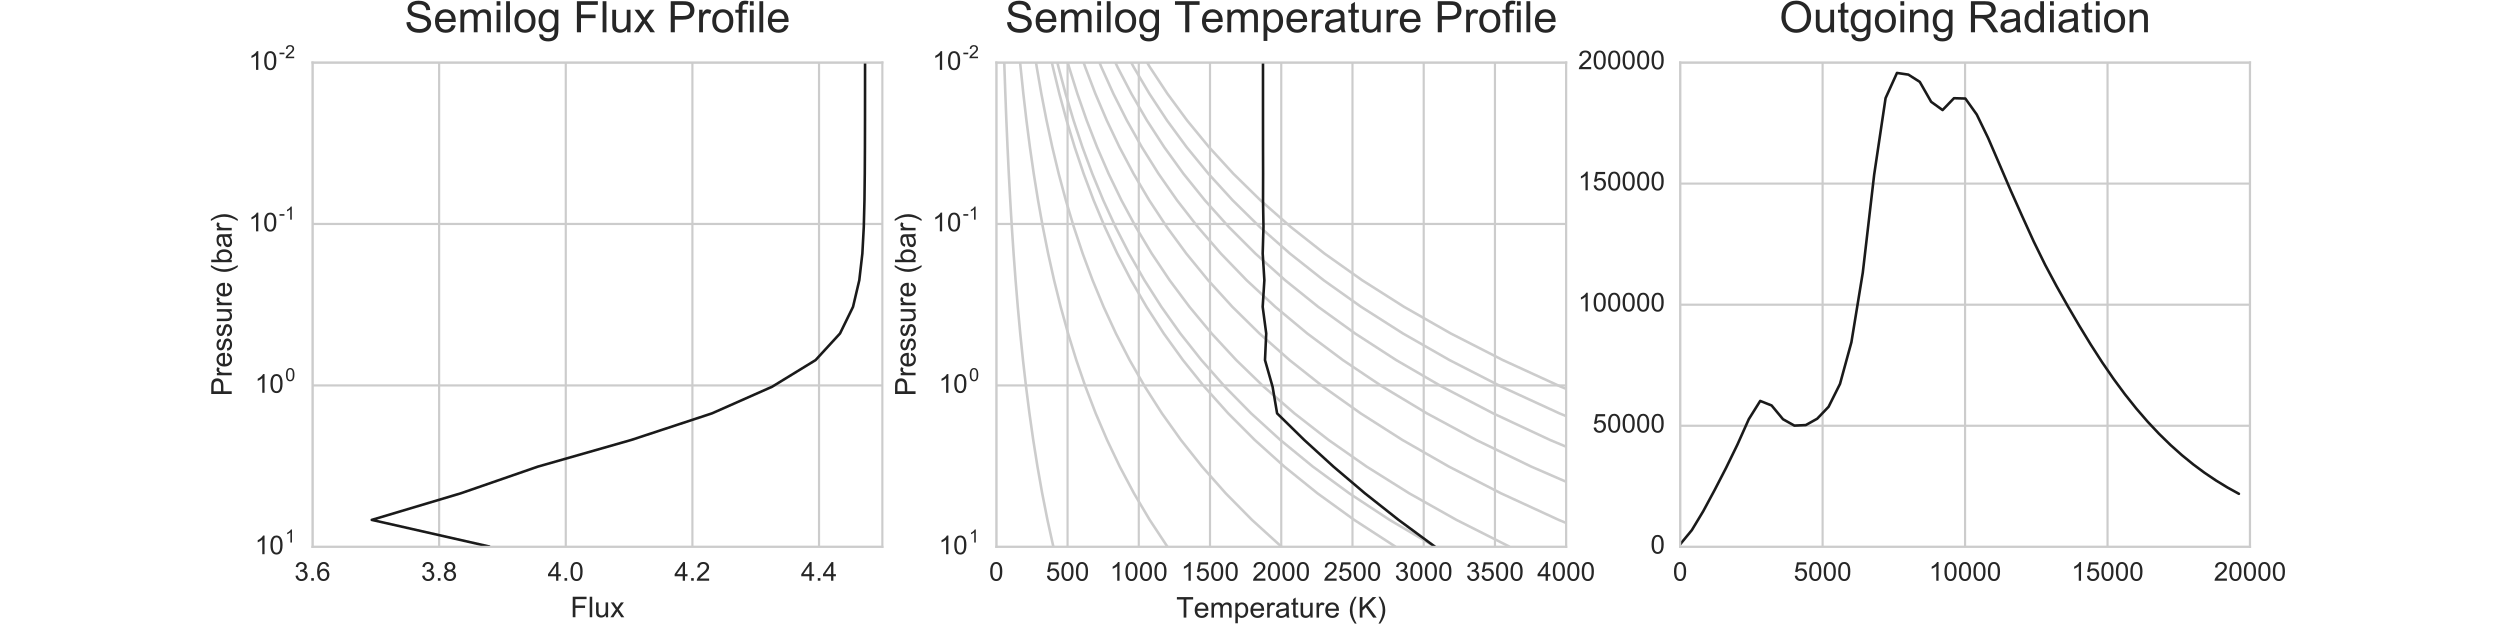 <?xml version="1.0" encoding="utf-8" standalone="no"?>
<!DOCTYPE svg PUBLIC "-//W3C//DTD SVG 1.1//EN"
  "http://www.w3.org/Graphics/SVG/1.1/DTD/svg11.dtd">
<!-- Created with matplotlib (http://matplotlib.org/) -->
<svg height="288pt" version="1.1" viewBox="0 0 1152 288" width="1152pt" xmlns="http://www.w3.org/2000/svg" xmlns:xlink="http://www.w3.org/1999/xlink">
 <defs>
  <style type="text/css">
*{stroke-linecap:butt;stroke-linejoin:round;stroke-miterlimit:100000;}
  </style>
 </defs>
 <g id="figure_1">
  <g id="patch_1">
   <path d="M 0 288 
L 1152 288 
L 1152 0 
L 0 0 
z
" style="fill:#ffffff;"/>
  </g>
  <g id="axes_1">
   <g id="patch_2">
    <path d="M 144 252 
L 406.588 252 
L 406.588 28.8 
L 144 28.8 
z
" style="fill:#ffffff;"/>
   </g>
   <g id="matplotlib.axis_1">
    <g id="xtick_1">
     <g id="line2d_1">
      <path clip-path="url(#pa6fb1b75e6)" d="M 144 252 
L 144 28.8 
" style="fill:none;stroke:#cccccc;stroke-linecap:round;"/>
     </g>
     <g id="line2d_2"/>
     <g id="line2d_3"/>
     <g id="text_1">
      <!-- 3.6 -->
      <defs>
       <path d="M 9.078 0 
L 9.078 10.016 
L 19.094 10.016 
L 19.094 0 
z
" id="ArialMT-2e"/>
       <path d="M 4.203 18.891 
L 12.984 20.062 
Q 14.5 12.594 18.141 9.297 
Q 21.781 6 27 6 
Q 33.203 6 37.469 10.297 
Q 41.75 14.594 41.75 20.953 
Q 41.75 27 37.797 30.922 
Q 33.844 34.859 27.734 34.859 
Q 25.25 34.859 21.531 33.891 
L 22.516 41.609 
Q 23.391 41.5 23.922 41.5 
Q 29.547 41.5 34.031 44.422 
Q 38.531 47.359 38.531 53.469 
Q 38.531 58.297 35.25 61.469 
Q 31.984 64.656 26.812 64.656 
Q 21.688 64.656 18.266 61.422 
Q 14.844 58.203 13.875 51.766 
L 5.078 53.328 
Q 6.688 62.156 12.391 67.016 
Q 18.109 71.875 26.609 71.875 
Q 32.469 71.875 37.391 69.359 
Q 42.328 66.844 44.938 62.5 
Q 47.562 58.156 47.562 53.266 
Q 47.562 48.641 45.062 44.828 
Q 42.578 41.016 37.703 38.766 
Q 44.047 37.312 47.562 32.688 
Q 51.078 28.078 51.078 21.141 
Q 51.078 11.766 44.234 5.25 
Q 37.406 -1.266 26.953 -1.266 
Q 17.531 -1.266 11.297 4.344 
Q 5.078 9.969 4.203 18.891 
" id="ArialMT-33"/>
       <path d="M 49.75 54.047 
L 41.016 53.375 
Q 39.844 58.547 37.703 60.891 
Q 34.125 64.656 28.906 64.656 
Q 24.703 64.656 21.531 62.312 
Q 17.391 59.281 14.984 53.469 
Q 12.594 47.656 12.5 36.922 
Q 15.672 41.75 20.266 44.094 
Q 24.859 46.438 29.891 46.438 
Q 38.672 46.438 44.844 39.969 
Q 51.031 33.5 51.031 23.25 
Q 51.031 16.5 48.125 10.719 
Q 45.219 4.938 40.141 1.859 
Q 35.062 -1.219 28.609 -1.219 
Q 17.625 -1.219 10.688 6.859 
Q 3.766 14.938 3.766 33.5 
Q 3.766 54.25 11.422 63.672 
Q 18.109 71.875 29.438 71.875 
Q 37.891 71.875 43.281 67.141 
Q 48.688 62.406 49.75 54.047 
M 13.875 23.188 
Q 13.875 18.656 15.797 14.5 
Q 17.719 10.359 21.188 8.172 
Q 24.656 6 28.469 6 
Q 34.031 6 38.031 10.484 
Q 42.047 14.984 42.047 22.703 
Q 42.047 30.125 38.078 34.391 
Q 34.125 38.672 28.125 38.672 
Q 22.172 38.672 18.016 34.391 
Q 13.875 30.125 13.875 23.188 
" id="ArialMT-36"/>
      </defs>
      <g style="fill:#262626;" transform="translate(135.66 267.589)scale(0.12 -0.12)">
       <use xlink:href="#ArialMT-33"/>
       <use x="55.615" xlink:href="#ArialMT-2e"/>
       <use x="83.398" xlink:href="#ArialMT-36"/>
      </g>
     </g>
    </g>
    <g id="xtick_2">
     <g id="line2d_4">
      <path clip-path="url(#pa6fb1b75e6)" d="M 202.353 252 
L 202.353 28.8 
" style="fill:none;stroke:#cccccc;stroke-linecap:round;"/>
     </g>
     <g id="line2d_5"/>
     <g id="line2d_6"/>
     <g id="text_2">
      <!-- 3.8 -->
      <defs>
       <path d="M 17.672 38.812 
Q 12.203 40.828 9.562 44.531 
Q 6.938 48.25 6.938 53.422 
Q 6.938 61.234 12.547 66.547 
Q 18.172 71.875 27.484 71.875 
Q 36.859 71.875 42.578 66.422 
Q 48.297 60.984 48.297 53.172 
Q 48.297 48.188 45.672 44.5 
Q 43.062 40.828 37.75 38.812 
Q 44.344 36.672 47.781 31.875 
Q 51.219 27.094 51.219 20.453 
Q 51.219 11.281 44.719 5.031 
Q 38.234 -1.219 27.641 -1.219 
Q 17.047 -1.219 10.547 5.047 
Q 4.047 11.328 4.047 20.703 
Q 4.047 27.688 7.594 32.391 
Q 11.141 37.109 17.672 38.812 
M 15.922 53.719 
Q 15.922 48.641 19.188 45.406 
Q 22.469 42.188 27.688 42.188 
Q 32.766 42.188 36.016 45.375 
Q 39.266 48.578 39.266 53.219 
Q 39.266 58.062 35.906 61.359 
Q 32.562 64.656 27.594 64.656 
Q 22.562 64.656 19.234 61.422 
Q 15.922 58.203 15.922 53.719 
M 13.094 20.656 
Q 13.094 16.891 14.875 13.375 
Q 16.656 9.859 20.172 7.922 
Q 23.688 6 27.734 6 
Q 34.031 6 38.125 10.047 
Q 42.234 14.109 42.234 20.359 
Q 42.234 26.703 38.016 30.859 
Q 33.797 35.016 27.438 35.016 
Q 21.234 35.016 17.156 30.906 
Q 13.094 26.812 13.094 20.656 
" id="ArialMT-38"/>
      </defs>
      <g style="fill:#262626;" transform="translate(194.013 267.589)scale(0.12 -0.12)">
       <use xlink:href="#ArialMT-33"/>
       <use x="55.615" xlink:href="#ArialMT-2e"/>
       <use x="83.398" xlink:href="#ArialMT-38"/>
      </g>
     </g>
    </g>
    <g id="xtick_3">
     <g id="line2d_7">
      <path clip-path="url(#pa6fb1b75e6)" d="M 260.706 252 
L 260.706 28.8 
" style="fill:none;stroke:#cccccc;stroke-linecap:round;"/>
     </g>
     <g id="line2d_8"/>
     <g id="line2d_9"/>
     <g id="text_3">
      <!-- 4.0 -->
      <defs>
       <path d="M 4.156 35.297 
Q 4.156 48 6.766 55.734 
Q 9.375 63.484 14.516 67.672 
Q 19.672 71.875 27.484 71.875 
Q 33.25 71.875 37.594 69.547 
Q 41.938 67.234 44.766 62.859 
Q 47.609 58.5 49.219 52.219 
Q 50.828 45.953 50.828 35.297 
Q 50.828 22.703 48.234 14.969 
Q 45.656 7.234 40.5 3 
Q 35.359 -1.219 27.484 -1.219 
Q 17.141 -1.219 11.234 6.203 
Q 4.156 15.141 4.156 35.297 
M 13.188 35.297 
Q 13.188 17.672 17.312 11.828 
Q 21.438 6 27.484 6 
Q 33.547 6 37.672 11.859 
Q 41.797 17.719 41.797 35.297 
Q 41.797 52.984 37.672 58.781 
Q 33.547 64.594 27.391 64.594 
Q 21.344 64.594 17.719 59.469 
Q 13.188 52.938 13.188 35.297 
" id="ArialMT-30"/>
       <path d="M 32.328 0 
L 32.328 17.141 
L 1.266 17.141 
L 1.266 25.203 
L 33.938 71.578 
L 41.109 71.578 
L 41.109 25.203 
L 50.781 25.203 
L 50.781 17.141 
L 41.109 17.141 
L 41.109 0 
z
M 32.328 25.203 
L 32.328 57.469 
L 9.906 25.203 
z
" id="ArialMT-34"/>
      </defs>
      <g style="fill:#262626;" transform="translate(252.366 267.589)scale(0.12 -0.12)">
       <use xlink:href="#ArialMT-34"/>
       <use x="55.615" xlink:href="#ArialMT-2e"/>
       <use x="83.398" xlink:href="#ArialMT-30"/>
      </g>
     </g>
    </g>
    <g id="xtick_4">
     <g id="line2d_10">
      <path clip-path="url(#pa6fb1b75e6)" d="M 319.059 252 
L 319.059 28.8 
" style="fill:none;stroke:#cccccc;stroke-linecap:round;"/>
     </g>
     <g id="line2d_11"/>
     <g id="line2d_12"/>
     <g id="text_4">
      <!-- 4.2 -->
      <defs>
       <path d="M 50.344 8.453 
L 50.344 0 
L 3.031 0 
Q 2.938 3.172 4.047 6.109 
Q 5.859 10.938 9.828 15.625 
Q 13.812 20.312 21.344 26.469 
Q 33.016 36.031 37.109 41.625 
Q 41.219 47.219 41.219 52.203 
Q 41.219 57.422 37.469 61 
Q 33.734 64.594 27.734 64.594 
Q 21.391 64.594 17.578 60.781 
Q 13.766 56.984 13.719 50.25 
L 4.688 51.172 
Q 5.609 61.281 11.656 66.578 
Q 17.719 71.875 27.938 71.875 
Q 38.234 71.875 44.234 66.156 
Q 50.25 60.453 50.25 52 
Q 50.25 47.703 48.484 43.547 
Q 46.734 39.406 42.656 34.812 
Q 38.578 30.219 29.109 22.219 
Q 21.188 15.578 18.938 13.203 
Q 16.703 10.844 15.234 8.453 
z
" id="ArialMT-32"/>
      </defs>
      <g style="fill:#262626;" transform="translate(310.719 267.589)scale(0.12 -0.12)">
       <use xlink:href="#ArialMT-34"/>
       <use x="55.615" xlink:href="#ArialMT-2e"/>
       <use x="83.398" xlink:href="#ArialMT-32"/>
      </g>
     </g>
    </g>
    <g id="xtick_5">
     <g id="line2d_13">
      <path clip-path="url(#pa6fb1b75e6)" d="M 377.412 252 
L 377.412 28.8 
" style="fill:none;stroke:#cccccc;stroke-linecap:round;"/>
     </g>
     <g id="line2d_14"/>
     <g id="line2d_15"/>
     <g id="text_5">
      <!-- 4.4 -->
      <g style="fill:#262626;" transform="translate(369.072 267.589)scale(0.12 -0.12)">
       <use xlink:href="#ArialMT-34"/>
       <use x="55.615" xlink:href="#ArialMT-2e"/>
       <use x="83.398" xlink:href="#ArialMT-34"/>
      </g>
     </g>
    </g>
    <g id="text_6">
     <!-- Flux -->
     <defs>
      <path d="M 6.391 0 
L 6.391 71.578 
L 15.188 71.578 
L 15.188 0 
z
" id="ArialMT-6c"/>
      <path d="M 40.578 0 
L 40.578 7.625 
Q 34.516 -1.172 24.125 -1.172 
Q 19.531 -1.172 15.547 0.578 
Q 11.578 2.344 9.641 5 
Q 7.719 7.672 6.938 11.531 
Q 6.391 14.109 6.391 19.734 
L 6.391 51.859 
L 15.188 51.859 
L 15.188 23.094 
Q 15.188 16.219 15.719 13.812 
Q 16.547 10.359 19.234 8.375 
Q 21.922 6.391 25.875 6.391 
Q 29.828 6.391 33.297 8.422 
Q 36.766 10.453 38.203 13.938 
Q 39.656 17.438 39.656 24.078 
L 39.656 51.859 
L 48.438 51.859 
L 48.438 0 
z
" id="ArialMT-75"/>
      <path d="M 0.734 0 
L 19.672 26.953 
L 2.156 51.859 
L 13.141 51.859 
L 21.094 39.703 
Q 23.344 36.234 24.703 33.891 
Q 26.859 37.109 28.656 39.594 
L 37.406 51.859 
L 47.906 51.859 
L 29.984 27.438 
L 49.266 0 
L 38.484 0 
L 27.828 16.109 
L 25 20.453 
L 11.375 0 
z
" id="ArialMT-78"/>
      <path d="M 8.203 0 
L 8.203 71.578 
L 56.5 71.578 
L 56.5 63.141 
L 17.672 63.141 
L 17.672 40.969 
L 51.266 40.969 
L 51.266 32.516 
L 17.672 32.516 
L 17.672 0 
z
" id="ArialMT-46"/>
     </defs>
     <g style="fill:#262626;" transform="translate(262.826 284.423)scale(0.132 -0.132)">
      <use xlink:href="#ArialMT-46"/>
      <use x="61.084" xlink:href="#ArialMT-6c"/>
      <use x="83.301" xlink:href="#ArialMT-75"/>
      <use x="138.916" xlink:href="#ArialMT-78"/>
     </g>
    </g>
   </g>
   <g id="matplotlib.axis_2">
    <g id="ytick_1">
     <g id="line2d_16">
      <path clip-path="url(#pa6fb1b75e6)" d="M 144 28.8 
L 406.588 28.8 
" style="fill:none;stroke:#cccccc;stroke-linecap:round;"/>
     </g>
     <g id="line2d_17"/>
     <g id="line2d_18"/>
     <g id="text_7">
      <!-- $\mathdefault{10^{-2}}$ -->
      <defs>
       <path d="M 37.25 0 
L 28.469 0 
L 28.469 56 
Q 25.297 52.984 20.141 49.953 
Q 14.984 46.922 10.891 45.406 
L 10.891 53.906 
Q 18.266 57.375 23.781 62.297 
Q 29.297 67.234 31.594 71.875 
L 37.25 71.875 
z
" id="ArialMT-31"/>
       <path d="M 3.172 21.484 
L 3.172 30.328 
L 30.172 30.328 
L 30.172 21.484 
z
" id="ArialMT-2d"/>
      </defs>
      <g style="fill:#262626;" transform="translate(114.56 32.295)scale(0.12 -0.12)">
       <use transform="translate(0.0 0.884)" xlink:href="#ArialMT-31"/>
       <use transform="translate(55.615 0.884)" xlink:href="#ArialMT-30"/>
       <use transform="translate(116.457 45.688)scale(0.7)" xlink:href="#ArialMT-2d"/>
       <use transform="translate(139.768 45.688)scale(0.7)" xlink:href="#ArialMT-32"/>
      </g>
     </g>
    </g>
    <g id="ytick_2">
     <g id="line2d_19">
      <path clip-path="url(#pa6fb1b75e6)" d="M 144 103.2 
L 406.588 103.2 
" style="fill:none;stroke:#cccccc;stroke-linecap:round;"/>
     </g>
     <g id="line2d_20"/>
     <g id="line2d_21"/>
     <g id="text_8">
      <!-- $\mathdefault{10^{-1}}$ -->
      <g style="fill:#262626;" transform="translate(114.56 106.695)scale(0.12 -0.12)">
       <use transform="translate(0.0 0.884)" xlink:href="#ArialMT-31"/>
       <use transform="translate(55.615 0.884)" xlink:href="#ArialMT-30"/>
       <use transform="translate(116.457 45.688)scale(0.7)" xlink:href="#ArialMT-2d"/>
       <use transform="translate(139.768 45.688)scale(0.7)" xlink:href="#ArialMT-31"/>
      </g>
     </g>
    </g>
    <g id="ytick_3">
     <g id="line2d_22">
      <path clip-path="url(#pa6fb1b75e6)" d="M 144 177.6 
L 406.588 177.6 
" style="fill:none;stroke:#cccccc;stroke-linecap:round;"/>
     </g>
     <g id="line2d_23"/>
     <g id="line2d_24"/>
     <g id="text_9">
      <!-- $\mathdefault{10^{0}}$ -->
      <g style="fill:#262626;" transform="translate(117.44 181.095)scale(0.12 -0.12)">
       <use transform="translate(0.0 0.884)" xlink:href="#ArialMT-31"/>
       <use transform="translate(55.615 0.884)" xlink:href="#ArialMT-30"/>
       <use transform="translate(116.457 45.688)scale(0.7)" xlink:href="#ArialMT-30"/>
      </g>
     </g>
    </g>
    <g id="ytick_4">
     <g id="line2d_25">
      <path clip-path="url(#pa6fb1b75e6)" d="M 144 252 
L 406.588 252 
" style="fill:none;stroke:#cccccc;stroke-linecap:round;"/>
     </g>
     <g id="line2d_26"/>
     <g id="line2d_27"/>
     <g id="text_10">
      <!-- $\mathdefault{10^{1}}$ -->
      <g style="fill:#262626;" transform="translate(117.44 255.495)scale(0.12 -0.12)">
       <use transform="translate(0.0 0.884)" xlink:href="#ArialMT-31"/>
       <use transform="translate(55.615 0.884)" xlink:href="#ArialMT-30"/>
       <use transform="translate(116.457 45.688)scale(0.7)" xlink:href="#ArialMT-31"/>
      </g>
     </g>
    </g>
    <g id="ytick_5">
     <g id="line2d_28"/>
     <g id="line2d_29"/>
    </g>
    <g id="ytick_6">
     <g id="line2d_30"/>
     <g id="line2d_31"/>
    </g>
    <g id="ytick_7">
     <g id="line2d_32"/>
     <g id="line2d_33"/>
    </g>
    <g id="ytick_8">
     <g id="line2d_34"/>
     <g id="line2d_35"/>
    </g>
    <g id="ytick_9">
     <g id="line2d_36"/>
     <g id="line2d_37"/>
    </g>
    <g id="ytick_10">
     <g id="line2d_38"/>
     <g id="line2d_39"/>
    </g>
    <g id="ytick_11">
     <g id="line2d_40"/>
     <g id="line2d_41"/>
    </g>
    <g id="ytick_12">
     <g id="line2d_42"/>
     <g id="line2d_43"/>
    </g>
    <g id="ytick_13">
     <g id="line2d_44"/>
     <g id="line2d_45"/>
    </g>
    <g id="ytick_14">
     <g id="line2d_46"/>
     <g id="line2d_47"/>
    </g>
    <g id="ytick_15">
     <g id="line2d_48"/>
     <g id="line2d_49"/>
    </g>
    <g id="ytick_16">
     <g id="line2d_50"/>
     <g id="line2d_51"/>
    </g>
    <g id="ytick_17">
     <g id="line2d_52"/>
     <g id="line2d_53"/>
    </g>
    <g id="ytick_18">
     <g id="line2d_54"/>
     <g id="line2d_55"/>
    </g>
    <g id="ytick_19">
     <g id="line2d_56"/>
     <g id="line2d_57"/>
    </g>
    <g id="ytick_20">
     <g id="line2d_58"/>
     <g id="line2d_59"/>
    </g>
    <g id="ytick_21">
     <g id="line2d_60"/>
     <g id="line2d_61"/>
    </g>
    <g id="ytick_22">
     <g id="line2d_62"/>
     <g id="line2d_63"/>
    </g>
    <g id="ytick_23">
     <g id="line2d_64"/>
     <g id="line2d_65"/>
    </g>
    <g id="ytick_24">
     <g id="line2d_66"/>
     <g id="line2d_67"/>
    </g>
    <g id="ytick_25">
     <g id="line2d_68"/>
     <g id="line2d_69"/>
    </g>
    <g id="ytick_26">
     <g id="line2d_70"/>
     <g id="line2d_71"/>
    </g>
    <g id="ytick_27">
     <g id="line2d_72"/>
     <g id="line2d_73"/>
    </g>
    <g id="ytick_28">
     <g id="line2d_74"/>
     <g id="line2d_75"/>
    </g>
    <g id="text_11">
     <!-- Pressure (bar) -->
     <defs>
      <path d="M 14.703 0 
L 6.547 0 
L 6.547 71.578 
L 15.328 71.578 
L 15.328 46.047 
Q 20.906 53.031 29.547 53.031 
Q 34.328 53.031 38.594 51.094 
Q 42.875 49.172 45.625 45.672 
Q 48.391 42.188 49.953 37.25 
Q 51.516 32.328 51.516 26.703 
Q 51.516 13.375 44.922 6.094 
Q 38.328 -1.172 29.109 -1.172 
Q 19.922 -1.172 14.703 6.5 
z
M 14.594 26.312 
Q 14.594 17 17.141 12.844 
Q 21.297 6.062 28.375 6.062 
Q 34.125 6.062 38.328 11.062 
Q 42.531 16.062 42.531 25.984 
Q 42.531 36.141 38.5 40.969 
Q 34.469 45.797 28.766 45.797 
Q 23 45.797 18.797 40.797 
Q 14.594 35.797 14.594 26.312 
" id="ArialMT-62"/>
      <path d="M 40.438 6.391 
Q 35.547 2.25 31.031 0.531 
Q 26.516 -1.172 21.344 -1.172 
Q 12.797 -1.172 8.203 3 
Q 3.609 7.172 3.609 13.672 
Q 3.609 17.484 5.344 20.625 
Q 7.078 23.781 9.891 25.688 
Q 12.703 27.594 16.219 28.562 
Q 18.797 29.25 24.031 29.891 
Q 34.672 31.156 39.703 32.906 
Q 39.75 34.719 39.75 35.203 
Q 39.75 40.578 37.25 42.781 
Q 33.891 45.75 27.25 45.75 
Q 21.047 45.75 18.094 43.578 
Q 15.141 41.406 13.719 35.891 
L 5.125 37.062 
Q 6.297 42.578 8.984 45.969 
Q 11.672 49.359 16.75 51.188 
Q 21.828 53.031 28.516 53.031 
Q 35.156 53.031 39.297 51.469 
Q 43.453 49.906 45.406 47.531 
Q 47.359 45.172 48.141 41.547 
Q 48.578 39.312 48.578 33.453 
L 48.578 21.734 
Q 48.578 9.469 49.141 6.219 
Q 49.703 2.984 51.375 0 
L 42.188 0 
Q 40.828 2.734 40.438 6.391 
M 39.703 26.031 
Q 34.906 24.078 25.344 22.703 
Q 19.922 21.922 17.672 20.938 
Q 15.438 19.969 14.203 18.094 
Q 12.984 16.219 12.984 13.922 
Q 12.984 10.406 15.641 8.062 
Q 18.312 5.719 23.438 5.719 
Q 28.516 5.719 32.469 7.938 
Q 36.422 10.156 38.281 14.016 
Q 39.703 17 39.703 22.797 
z
" id="ArialMT-61"/>
      <path d="M 42.094 16.703 
L 51.172 15.578 
Q 49.031 7.625 43.219 3.219 
Q 37.406 -1.172 28.375 -1.172 
Q 17 -1.172 10.328 5.828 
Q 3.656 12.844 3.656 25.484 
Q 3.656 38.578 10.391 45.797 
Q 17.141 53.031 27.875 53.031 
Q 38.281 53.031 44.875 45.953 
Q 51.469 38.875 51.469 26.031 
Q 51.469 25.25 51.422 23.688 
L 12.75 23.688 
Q 13.234 15.141 17.578 10.594 
Q 21.922 6.062 28.422 6.062 
Q 33.25 6.062 36.672 8.594 
Q 40.094 11.141 42.094 16.703 
M 13.234 30.906 
L 42.188 30.906 
Q 41.609 37.453 38.875 40.719 
Q 34.672 45.797 27.984 45.797 
Q 21.922 45.797 17.797 41.75 
Q 13.672 37.703 13.234 30.906 
" id="ArialMT-65"/>
      <path d="M 7.719 0 
L 7.719 71.578 
L 34.719 71.578 
Q 41.844 71.578 45.609 70.906 
Q 50.875 70.016 54.438 67.547 
Q 58.016 65.094 60.188 60.641 
Q 62.359 56.203 62.359 50.875 
Q 62.359 41.75 56.547 35.422 
Q 50.734 29.109 35.547 29.109 
L 17.188 29.109 
L 17.188 0 
z
M 17.188 37.547 
L 35.688 37.547 
Q 44.875 37.547 48.734 40.969 
Q 52.594 44.391 52.594 50.594 
Q 52.594 55.078 50.312 58.266 
Q 48.047 61.469 44.344 62.5 
Q 41.938 63.141 35.5 63.141 
L 17.188 63.141 
z
" id="ArialMT-50"/>
      <path d="M 6.5 0 
L 6.5 51.859 
L 14.406 51.859 
L 14.406 44 
Q 17.438 49.516 20 51.266 
Q 22.562 53.031 25.641 53.031 
Q 30.078 53.031 34.672 50.203 
L 31.641 42.047 
Q 28.422 43.953 25.203 43.953 
Q 22.312 43.953 20.016 42.219 
Q 17.719 40.484 16.75 37.406 
Q 15.281 32.719 15.281 27.156 
L 15.281 0 
z
" id="ArialMT-72"/>
      <path d="M 3.078 15.484 
L 11.766 16.844 
Q 12.5 11.625 15.844 8.844 
Q 19.188 6.062 25.203 6.062 
Q 31.25 6.062 34.172 8.516 
Q 37.109 10.984 37.109 14.312 
Q 37.109 17.281 34.516 19 
Q 32.719 20.172 25.531 21.969 
Q 15.875 24.422 12.141 26.203 
Q 8.406 27.984 6.469 31.125 
Q 4.547 34.281 4.547 38.094 
Q 4.547 41.547 6.125 44.5 
Q 7.719 47.469 10.453 49.422 
Q 12.5 50.922 16.031 51.969 
Q 19.578 53.031 23.641 53.031 
Q 29.734 53.031 34.344 51.266 
Q 38.969 49.516 41.156 46.5 
Q 43.359 43.5 44.188 38.484 
L 35.594 37.312 
Q 35.016 41.312 32.203 43.547 
Q 29.391 45.797 24.266 45.797 
Q 18.219 45.797 15.625 43.797 
Q 13.031 41.797 13.031 39.109 
Q 13.031 37.406 14.109 36.031 
Q 15.188 34.625 17.484 33.688 
Q 18.797 33.203 25.25 31.453 
Q 34.578 28.953 38.25 27.359 
Q 41.938 25.781 44.031 22.75 
Q 46.141 19.734 46.141 15.234 
Q 46.141 10.844 43.578 6.953 
Q 41.016 3.078 36.172 0.953 
Q 31.344 -1.172 25.25 -1.172 
Q 15.141 -1.172 9.844 3.031 
Q 4.547 7.234 3.078 15.484 
" id="ArialMT-73"/>
      <path d="M 12.359 -21.047 
L 6.062 -21.047 
Q 20.656 2.391 20.656 25.875 
Q 20.656 35.062 18.562 44.094 
Q 16.891 51.422 13.922 58.156 
Q 12.016 62.547 6.062 72.797 
L 12.359 72.797 
Q 21.531 60.547 25.922 48.188 
Q 29.688 37.547 29.688 25.922 
Q 29.688 12.75 24.625 0.438 
Q 19.578 -11.859 12.359 -21.047 
" id="ArialMT-29"/>
      <path d="M 23.391 -21.047 
Q 16.109 -11.859 11.078 0.438 
Q 6.062 12.75 6.062 25.922 
Q 6.062 37.547 9.812 48.188 
Q 14.203 60.547 23.391 72.797 
L 29.688 72.797 
Q 23.781 62.641 21.875 58.297 
Q 18.891 51.562 17.188 44.234 
Q 15.094 35.109 15.094 25.875 
Q 15.094 2.391 29.688 -21.047 
z
" id="ArialMT-28"/>
      <path id="ArialMT-20"/>
     </defs>
     <g style="fill:#262626;" transform="translate(106.782 182.575)rotate(-90.0)scale(0.132 -0.132)">
      <use xlink:href="#ArialMT-50"/>
      <use x="66.699" xlink:href="#ArialMT-72"/>
      <use x="100.0" xlink:href="#ArialMT-65"/>
      <use x="155.615" xlink:href="#ArialMT-73"/>
      <use x="205.615" xlink:href="#ArialMT-73"/>
      <use x="255.615" xlink:href="#ArialMT-75"/>
      <use x="311.23" xlink:href="#ArialMT-72"/>
      <use x="344.531" xlink:href="#ArialMT-65"/>
      <use x="400.146" xlink:href="#ArialMT-20"/>
      <use x="427.93" xlink:href="#ArialMT-28"/>
      <use x="461.23" xlink:href="#ArialMT-62"/>
      <use x="516.846" xlink:href="#ArialMT-61"/>
      <use x="572.461" xlink:href="#ArialMT-72"/>
      <use x="605.762" xlink:href="#ArialMT-29"/>
     </g>
    </g>
   </g>
   <g id="line2d_76">
    <path clip-path="url(#pa6fb1b75e6)" d="M 398.618 18.675 
L 398.615 30.947 
L 398.608 43.219 
L 398.593 55.49 
L 398.561 67.762 
L 398.492 80.034 
L 398.346 92.306 
L 398.034 104.577 
L 397.376 116.849 
L 395.965 129.121 
L 393.073 141.392 
L 387.078 153.664 
L 375.813 165.936 
L 355.785 178.208 
L 328.074 190.479 
L 290.81 202.751 
L 247.828 215.023 
L 212.381 227.295 
L 171.311 239.566 
L 225.444 251.838 
" style="fill:none;stroke:#1a1a1a;stroke-linecap:round;stroke-width:1.2;"/>
   </g>
   <g id="patch_3">
    <path d="M 144 28.8 
L 406.588 28.8 
" style="fill:none;stroke:#cccccc;stroke-linecap:square;stroke-linejoin:miter;"/>
   </g>
   <g id="patch_4">
    <path d="M 406.588 252 
L 406.588 28.8 
" style="fill:none;stroke:#cccccc;stroke-linecap:square;stroke-linejoin:miter;"/>
   </g>
   <g id="patch_5">
    <path d="M 144 252 
L 406.588 252 
" style="fill:none;stroke:#cccccc;stroke-linecap:square;stroke-linejoin:miter;"/>
   </g>
   <g id="patch_6">
    <path d="M 144 252 
L 144 28.8 
" style="fill:none;stroke:#cccccc;stroke-linecap:square;stroke-linejoin:miter;"/>
   </g>
   <g id="text_12">
    <!-- Semilog Flux Profile -->
    <defs>
     <path d="M 4.984 -4.297 
L 13.531 -5.562 
Q 14.062 -9.516 16.5 -11.328 
Q 19.781 -13.766 25.438 -13.766 
Q 31.547 -13.766 34.859 -11.328 
Q 38.188 -8.891 39.359 -4.5 
Q 40.047 -1.812 39.984 6.781 
Q 34.234 0 25.641 0 
Q 14.938 0 9.078 7.719 
Q 3.219 15.438 3.219 26.219 
Q 3.219 33.641 5.906 39.906 
Q 8.594 46.188 13.688 49.609 
Q 18.797 53.031 25.688 53.031 
Q 34.859 53.031 40.828 45.609 
L 40.828 51.859 
L 48.922 51.859 
L 48.922 7.031 
Q 48.922 -5.078 46.453 -10.125 
Q 44 -15.188 38.641 -18.109 
Q 33.297 -21.047 25.484 -21.047 
Q 16.219 -21.047 10.5 -16.875 
Q 4.781 -12.703 4.984 -4.297 
M 12.25 26.859 
Q 12.25 16.656 16.297 11.969 
Q 20.359 7.281 26.469 7.281 
Q 32.516 7.281 36.609 11.938 
Q 40.719 16.609 40.719 26.562 
Q 40.719 36.078 36.5 40.906 
Q 32.281 45.75 26.312 45.75 
Q 20.453 45.75 16.344 40.984 
Q 12.25 36.234 12.25 26.859 
" id="ArialMT-67"/>
     <path d="M 8.688 0 
L 8.688 45.016 
L 0.922 45.016 
L 0.922 51.859 
L 8.688 51.859 
L 8.688 57.375 
Q 8.688 62.594 9.625 65.141 
Q 10.891 68.562 14.078 70.672 
Q 17.281 72.797 23.047 72.797 
Q 26.766 72.797 31.25 71.922 
L 29.938 64.266 
Q 27.203 64.75 24.75 64.75 
Q 20.75 64.75 19.094 63.031 
Q 17.438 61.328 17.438 56.641 
L 17.438 51.859 
L 27.547 51.859 
L 27.547 45.016 
L 17.438 45.016 
L 17.438 0 
z
" id="ArialMT-66"/>
     <path d="M 4.5 23 
L 13.422 23.781 
Q 14.062 18.406 16.375 14.969 
Q 18.703 11.531 23.578 9.406 
Q 28.469 7.281 34.578 7.281 
Q 39.984 7.281 44.141 8.891 
Q 48.297 10.5 50.312 13.297 
Q 52.344 16.109 52.344 19.438 
Q 52.344 22.797 50.391 25.312 
Q 48.438 27.828 43.953 29.547 
Q 41.062 30.672 31.203 33.031 
Q 21.344 35.406 17.391 37.5 
Q 12.25 40.188 9.734 44.156 
Q 7.234 48.141 7.234 53.078 
Q 7.234 58.5 10.297 63.203 
Q 13.375 67.922 19.281 70.359 
Q 25.203 72.797 32.422 72.797 
Q 40.375 72.797 46.453 70.234 
Q 52.547 67.672 55.812 62.688 
Q 59.078 57.719 59.328 51.422 
L 50.25 50.734 
Q 49.516 57.516 45.281 60.984 
Q 41.062 64.453 32.812 64.453 
Q 24.219 64.453 20.281 61.297 
Q 16.359 58.156 16.359 53.719 
Q 16.359 49.859 19.141 47.359 
Q 21.875 44.875 33.422 42.266 
Q 44.969 39.656 49.266 37.703 
Q 55.516 34.812 58.484 30.391 
Q 61.469 25.984 61.469 20.219 
Q 61.469 14.5 58.203 9.438 
Q 54.938 4.391 48.797 1.578 
Q 42.672 -1.219 35.016 -1.219 
Q 25.297 -1.219 18.719 1.609 
Q 12.156 4.438 8.422 10.125 
Q 4.688 15.828 4.5 23 
" id="ArialMT-53"/>
     <path d="M 6.641 61.469 
L 6.641 71.578 
L 15.438 71.578 
L 15.438 61.469 
z
M 6.641 0 
L 6.641 51.859 
L 15.438 51.859 
L 15.438 0 
z
" id="ArialMT-69"/>
     <path d="M 3.328 25.922 
Q 3.328 40.328 11.328 47.266 
Q 18.016 53.031 27.641 53.031 
Q 38.328 53.031 45.109 46.016 
Q 51.906 39.016 51.906 26.656 
Q 51.906 16.656 48.906 10.906 
Q 45.906 5.172 40.156 2 
Q 34.422 -1.172 27.641 -1.172 
Q 16.75 -1.172 10.031 5.812 
Q 3.328 12.797 3.328 25.922 
M 12.359 25.922 
Q 12.359 15.969 16.703 11.016 
Q 21.047 6.062 27.641 6.062 
Q 34.188 6.062 38.531 11.031 
Q 42.875 16.016 42.875 26.219 
Q 42.875 35.844 38.5 40.797 
Q 34.125 45.75 27.641 45.75 
Q 21.047 45.75 16.703 40.812 
Q 12.359 35.891 12.359 25.922 
" id="ArialMT-6f"/>
     <path d="M 6.594 0 
L 6.594 51.859 
L 14.453 51.859 
L 14.453 44.578 
Q 16.891 48.391 20.938 50.703 
Q 25 53.031 30.172 53.031 
Q 35.938 53.031 39.625 50.641 
Q 43.312 48.25 44.828 43.953 
Q 50.984 53.031 60.844 53.031 
Q 68.562 53.031 72.703 48.75 
Q 76.859 44.484 76.859 35.594 
L 76.859 0 
L 68.109 0 
L 68.109 32.672 
Q 68.109 37.938 67.25 40.25 
Q 66.406 42.578 64.156 43.984 
Q 61.922 45.406 58.891 45.406 
Q 53.422 45.406 49.797 41.766 
Q 46.188 38.141 46.188 30.125 
L 46.188 0 
L 37.406 0 
L 37.406 33.688 
Q 37.406 39.547 35.25 42.469 
Q 33.109 45.406 28.219 45.406 
Q 24.516 45.406 21.359 43.453 
Q 18.219 41.5 16.797 37.734 
Q 15.375 33.984 15.375 26.906 
L 15.375 0 
z
" id="ArialMT-6d"/>
    </defs>
    <g style="fill:#262626;" transform="translate(186.377 14.872)scale(0.2 -0.2)">
     <use xlink:href="#ArialMT-53"/>
     <use x="66.699" xlink:href="#ArialMT-65"/>
     <use x="122.314" xlink:href="#ArialMT-6d"/>
     <use x="205.615" xlink:href="#ArialMT-69"/>
     <use x="227.832" xlink:href="#ArialMT-6c"/>
     <use x="250.049" xlink:href="#ArialMT-6f"/>
     <use x="305.664" xlink:href="#ArialMT-67"/>
     <use x="361.279" xlink:href="#ArialMT-20"/>
     <use x="389.062" xlink:href="#ArialMT-46"/>
     <use x="450.146" xlink:href="#ArialMT-6c"/>
     <use x="472.363" xlink:href="#ArialMT-75"/>
     <use x="527.979" xlink:href="#ArialMT-78"/>
     <use x="577.979" xlink:href="#ArialMT-20"/>
     <use x="605.762" xlink:href="#ArialMT-50"/>
     <use x="672.461" xlink:href="#ArialMT-72"/>
     <use x="705.762" xlink:href="#ArialMT-6f"/>
     <use x="761.377" xlink:href="#ArialMT-66"/>
     <use x="789.16" xlink:href="#ArialMT-69"/>
     <use x="811.377" xlink:href="#ArialMT-6c"/>
     <use x="833.594" xlink:href="#ArialMT-65"/>
    </g>
   </g>
  </g>
  <g id="axes_2">
   <g id="patch_7">
    <path d="M 459.106 252 
L 721.694 252 
L 721.694 28.8 
L 459.106 28.8 
z
" style="fill:#ffffff;"/>
   </g>
   <g id="matplotlib.axis_3">
    <g id="xtick_6">
     <g id="line2d_77">
      <path clip-path="url(#p6ad3ef77ff)" d="M 459.106 252 
L 459.106 28.8 
" style="fill:none;stroke:#cccccc;stroke-linecap:round;"/>
     </g>
     <g id="line2d_78"/>
     <g id="line2d_79"/>
     <g id="text_13">
      <!-- 0 -->
      <g style="fill:#262626;" transform="translate(455.769 267.589)scale(0.12 -0.12)">
       <use xlink:href="#ArialMT-30"/>
      </g>
     </g>
    </g>
    <g id="xtick_7">
     <g id="line2d_80">
      <path clip-path="url(#p6ad3ef77ff)" d="M 491.929 252 
L 491.929 28.8 
" style="fill:none;stroke:#cccccc;stroke-linecap:round;"/>
     </g>
     <g id="line2d_81"/>
     <g id="line2d_82"/>
     <g id="text_14">
      <!-- 500 -->
      <defs>
       <path d="M 4.156 18.75 
L 13.375 19.531 
Q 14.406 12.797 18.141 9.391 
Q 21.875 6 27.156 6 
Q 33.5 6 37.891 10.781 
Q 42.281 15.578 42.281 23.484 
Q 42.281 31 38.062 35.344 
Q 33.844 39.703 27 39.703 
Q 22.75 39.703 19.328 37.766 
Q 15.922 35.844 13.969 32.766 
L 5.719 33.844 
L 12.641 70.609 
L 48.25 70.609 
L 48.25 62.203 
L 19.672 62.203 
L 15.828 42.969 
Q 22.266 47.469 29.344 47.469 
Q 38.719 47.469 45.156 40.969 
Q 51.609 34.469 51.609 24.266 
Q 51.609 14.547 45.953 7.469 
Q 39.062 -1.219 27.156 -1.219 
Q 17.391 -1.219 11.203 4.25 
Q 5.031 9.719 4.156 18.75 
" id="ArialMT-35"/>
      </defs>
      <g style="fill:#262626;" transform="translate(481.92 267.589)scale(0.12 -0.12)">
       <use xlink:href="#ArialMT-35"/>
       <use x="55.615" xlink:href="#ArialMT-30"/>
       <use x="111.23" xlink:href="#ArialMT-30"/>
      </g>
     </g>
    </g>
    <g id="xtick_8">
     <g id="line2d_83">
      <path clip-path="url(#p6ad3ef77ff)" d="M 524.753 252 
L 524.753 28.8 
" style="fill:none;stroke:#cccccc;stroke-linecap:round;"/>
     </g>
     <g id="line2d_84"/>
     <g id="line2d_85"/>
     <g id="text_15">
      <!-- 1000 -->
      <g style="fill:#262626;" transform="translate(511.407 267.589)scale(0.12 -0.12)">
       <use xlink:href="#ArialMT-31"/>
       <use x="55.615" xlink:href="#ArialMT-30"/>
       <use x="111.23" xlink:href="#ArialMT-30"/>
       <use x="166.846" xlink:href="#ArialMT-30"/>
      </g>
     </g>
    </g>
    <g id="xtick_9">
     <g id="line2d_86">
      <path clip-path="url(#p6ad3ef77ff)" d="M 557.576 252 
L 557.576 28.8 
" style="fill:none;stroke:#cccccc;stroke-linecap:round;"/>
     </g>
     <g id="line2d_87"/>
     <g id="line2d_88"/>
     <g id="text_16">
      <!-- 1500 -->
      <g style="fill:#262626;" transform="translate(544.23 267.589)scale(0.12 -0.12)">
       <use xlink:href="#ArialMT-31"/>
       <use x="55.615" xlink:href="#ArialMT-35"/>
       <use x="111.23" xlink:href="#ArialMT-30"/>
       <use x="166.846" xlink:href="#ArialMT-30"/>
      </g>
     </g>
    </g>
    <g id="xtick_10">
     <g id="line2d_89">
      <path clip-path="url(#p6ad3ef77ff)" d="M 590.4 252 
L 590.4 28.8 
" style="fill:none;stroke:#cccccc;stroke-linecap:round;"/>
     </g>
     <g id="line2d_90"/>
     <g id="line2d_91"/>
     <g id="text_17">
      <!-- 2000 -->
      <g style="fill:#262626;" transform="translate(577.054 267.589)scale(0.12 -0.12)">
       <use xlink:href="#ArialMT-32"/>
       <use x="55.615" xlink:href="#ArialMT-30"/>
       <use x="111.23" xlink:href="#ArialMT-30"/>
       <use x="166.846" xlink:href="#ArialMT-30"/>
      </g>
     </g>
    </g>
    <g id="xtick_11">
     <g id="line2d_92">
      <path clip-path="url(#p6ad3ef77ff)" d="M 623.224 252 
L 623.224 28.8 
" style="fill:none;stroke:#cccccc;stroke-linecap:round;"/>
     </g>
     <g id="line2d_93"/>
     <g id="line2d_94"/>
     <g id="text_18">
      <!-- 2500 -->
      <g style="fill:#262626;" transform="translate(609.877 267.589)scale(0.12 -0.12)">
       <use xlink:href="#ArialMT-32"/>
       <use x="55.615" xlink:href="#ArialMT-35"/>
       <use x="111.23" xlink:href="#ArialMT-30"/>
       <use x="166.846" xlink:href="#ArialMT-30"/>
      </g>
     </g>
    </g>
    <g id="xtick_12">
     <g id="line2d_95">
      <path clip-path="url(#p6ad3ef77ff)" d="M 656.047 252 
L 656.047 28.8 
" style="fill:none;stroke:#cccccc;stroke-linecap:round;"/>
     </g>
     <g id="line2d_96"/>
     <g id="line2d_97"/>
     <g id="text_19">
      <!-- 3000 -->
      <g style="fill:#262626;" transform="translate(642.701 267.589)scale(0.12 -0.12)">
       <use xlink:href="#ArialMT-33"/>
       <use x="55.615" xlink:href="#ArialMT-30"/>
       <use x="111.23" xlink:href="#ArialMT-30"/>
       <use x="166.846" xlink:href="#ArialMT-30"/>
      </g>
     </g>
    </g>
    <g id="xtick_13">
     <g id="line2d_98">
      <path clip-path="url(#p6ad3ef77ff)" d="M 688.871 252 
L 688.871 28.8 
" style="fill:none;stroke:#cccccc;stroke-linecap:round;"/>
     </g>
     <g id="line2d_99"/>
     <g id="line2d_100"/>
     <g id="text_20">
      <!-- 3500 -->
      <g style="fill:#262626;" transform="translate(675.524 267.589)scale(0.12 -0.12)">
       <use xlink:href="#ArialMT-33"/>
       <use x="55.615" xlink:href="#ArialMT-35"/>
       <use x="111.23" xlink:href="#ArialMT-30"/>
       <use x="166.846" xlink:href="#ArialMT-30"/>
      </g>
     </g>
    </g>
    <g id="xtick_14">
     <g id="line2d_101">
      <path clip-path="url(#p6ad3ef77ff)" d="M 721.694 252 
L 721.694 28.8 
" style="fill:none;stroke:#cccccc;stroke-linecap:round;"/>
     </g>
     <g id="line2d_102"/>
     <g id="line2d_103"/>
     <g id="text_21">
      <!-- 4000 -->
      <g style="fill:#262626;" transform="translate(708.348 267.589)scale(0.12 -0.12)">
       <use xlink:href="#ArialMT-34"/>
       <use x="55.615" xlink:href="#ArialMT-30"/>
       <use x="111.23" xlink:href="#ArialMT-30"/>
       <use x="166.846" xlink:href="#ArialMT-30"/>
      </g>
     </g>
    </g>
    <g id="text_22">
     <!-- Temperature (K) -->
     <defs>
      <path d="M 25.781 7.859 
L 27.047 0.094 
Q 23.344 -0.688 20.406 -0.688 
Q 15.625 -0.688 12.984 0.828 
Q 10.359 2.344 9.281 4.812 
Q 8.203 7.281 8.203 15.188 
L 8.203 45.016 
L 1.766 45.016 
L 1.766 51.859 
L 8.203 51.859 
L 8.203 64.703 
L 16.938 69.969 
L 16.938 51.859 
L 25.781 51.859 
L 25.781 45.016 
L 16.938 45.016 
L 16.938 14.703 
Q 16.938 10.938 17.406 9.859 
Q 17.875 8.797 18.922 8.156 
Q 19.969 7.516 21.922 7.516 
Q 23.391 7.516 25.781 7.859 
" id="ArialMT-74"/>
      <path d="M 7.328 0 
L 7.328 71.578 
L 16.797 71.578 
L 16.797 36.078 
L 52.344 71.578 
L 65.188 71.578 
L 35.156 42.578 
L 66.5 0 
L 54 0 
L 28.516 36.234 
L 16.797 24.812 
L 16.797 0 
z
" id="ArialMT-4b"/>
      <path d="M 6.594 -19.875 
L 6.594 51.859 
L 14.594 51.859 
L 14.594 45.125 
Q 17.438 49.078 21 51.047 
Q 24.562 53.031 29.641 53.031 
Q 36.281 53.031 41.359 49.609 
Q 46.438 46.188 49.016 39.953 
Q 51.609 33.734 51.609 26.312 
Q 51.609 18.359 48.75 11.984 
Q 45.906 5.609 40.453 2.219 
Q 35.016 -1.172 29 -1.172 
Q 24.609 -1.172 21.109 0.688 
Q 17.625 2.547 15.375 5.375 
L 15.375 -19.875 
z
M 14.547 25.641 
Q 14.547 15.625 18.594 10.844 
Q 22.656 6.062 28.422 6.062 
Q 34.281 6.062 38.453 11.016 
Q 42.625 15.969 42.625 26.375 
Q 42.625 36.281 38.547 41.203 
Q 34.469 46.141 28.812 46.141 
Q 23.188 46.141 18.859 40.891 
Q 14.547 35.641 14.547 25.641 
" id="ArialMT-70"/>
      <path d="M 25.922 0 
L 25.922 63.141 
L 2.344 63.141 
L 2.344 71.578 
L 59.078 71.578 
L 59.078 63.141 
L 35.406 63.141 
L 35.406 0 
z
" id="ArialMT-54"/>
     </defs>
     <g style="fill:#262626;" transform="translate(542.001 284.584)scale(0.132 -0.132)">
      <use xlink:href="#ArialMT-54"/>
      <use x="60.912" xlink:href="#ArialMT-65"/>
      <use x="116.527" xlink:href="#ArialMT-6d"/>
      <use x="199.828" xlink:href="#ArialMT-70"/>
      <use x="255.443" xlink:href="#ArialMT-65"/>
      <use x="311.059" xlink:href="#ArialMT-72"/>
      <use x="344.359" xlink:href="#ArialMT-61"/>
      <use x="399.975" xlink:href="#ArialMT-74"/>
      <use x="427.758" xlink:href="#ArialMT-75"/>
      <use x="483.373" xlink:href="#ArialMT-72"/>
      <use x="516.674" xlink:href="#ArialMT-65"/>
      <use x="572.289" xlink:href="#ArialMT-20"/>
      <use x="600.072" xlink:href="#ArialMT-28"/>
      <use x="633.373" xlink:href="#ArialMT-4b"/>
      <use x="700.072" xlink:href="#ArialMT-29"/>
     </g>
    </g>
   </g>
   <g id="matplotlib.axis_4">
    <g id="ytick_29">
     <g id="line2d_104">
      <path clip-path="url(#p6ad3ef77ff)" d="M 459.106 28.8 
L 721.694 28.8 
" style="fill:none;stroke:#cccccc;stroke-linecap:round;"/>
     </g>
     <g id="line2d_105"/>
     <g id="line2d_106"/>
     <g id="text_23">
      <!-- $\mathdefault{10^{-2}}$ -->
      <g style="fill:#262626;" transform="translate(429.666 32.295)scale(0.12 -0.12)">
       <use transform="translate(0.0 0.884)" xlink:href="#ArialMT-31"/>
       <use transform="translate(55.615 0.884)" xlink:href="#ArialMT-30"/>
       <use transform="translate(116.457 45.688)scale(0.7)" xlink:href="#ArialMT-2d"/>
       <use transform="translate(139.768 45.688)scale(0.7)" xlink:href="#ArialMT-32"/>
      </g>
     </g>
    </g>
    <g id="ytick_30">
     <g id="line2d_107">
      <path clip-path="url(#p6ad3ef77ff)" d="M 459.106 103.2 
L 721.694 103.2 
" style="fill:none;stroke:#cccccc;stroke-linecap:round;"/>
     </g>
     <g id="line2d_108"/>
     <g id="line2d_109"/>
     <g id="text_24">
      <!-- $\mathdefault{10^{-1}}$ -->
      <g style="fill:#262626;" transform="translate(429.666 106.695)scale(0.12 -0.12)">
       <use transform="translate(0.0 0.884)" xlink:href="#ArialMT-31"/>
       <use transform="translate(55.615 0.884)" xlink:href="#ArialMT-30"/>
       <use transform="translate(116.457 45.688)scale(0.7)" xlink:href="#ArialMT-2d"/>
       <use transform="translate(139.768 45.688)scale(0.7)" xlink:href="#ArialMT-31"/>
      </g>
     </g>
    </g>
    <g id="ytick_31">
     <g id="line2d_110">
      <path clip-path="url(#p6ad3ef77ff)" d="M 459.106 177.6 
L 721.694 177.6 
" style="fill:none;stroke:#cccccc;stroke-linecap:round;"/>
     </g>
     <g id="line2d_111"/>
     <g id="line2d_112"/>
     <g id="text_25">
      <!-- $\mathdefault{10^{0}}$ -->
      <g style="fill:#262626;" transform="translate(432.546 181.095)scale(0.12 -0.12)">
       <use transform="translate(0.0 0.884)" xlink:href="#ArialMT-31"/>
       <use transform="translate(55.615 0.884)" xlink:href="#ArialMT-30"/>
       <use transform="translate(116.457 45.688)scale(0.7)" xlink:href="#ArialMT-30"/>
      </g>
     </g>
    </g>
    <g id="ytick_32">
     <g id="line2d_113">
      <path clip-path="url(#p6ad3ef77ff)" d="M 459.106 252 
L 721.694 252 
" style="fill:none;stroke:#cccccc;stroke-linecap:round;"/>
     </g>
     <g id="line2d_114"/>
     <g id="line2d_115"/>
     <g id="text_26">
      <!-- $\mathdefault{10^{1}}$ -->
      <g style="fill:#262626;" transform="translate(432.546 255.495)scale(0.12 -0.12)">
       <use transform="translate(0.0 0.884)" xlink:href="#ArialMT-31"/>
       <use transform="translate(55.615 0.884)" xlink:href="#ArialMT-30"/>
       <use transform="translate(116.457 45.688)scale(0.7)" xlink:href="#ArialMT-31"/>
      </g>
     </g>
    </g>
    <g id="ytick_33">
     <g id="line2d_116"/>
     <g id="line2d_117"/>
    </g>
    <g id="ytick_34">
     <g id="line2d_118"/>
     <g id="line2d_119"/>
    </g>
    <g id="ytick_35">
     <g id="line2d_120"/>
     <g id="line2d_121"/>
    </g>
    <g id="ytick_36">
     <g id="line2d_122"/>
     <g id="line2d_123"/>
    </g>
    <g id="ytick_37">
     <g id="line2d_124"/>
     <g id="line2d_125"/>
    </g>
    <g id="ytick_38">
     <g id="line2d_126"/>
     <g id="line2d_127"/>
    </g>
    <g id="ytick_39">
     <g id="line2d_128"/>
     <g id="line2d_129"/>
    </g>
    <g id="ytick_40">
     <g id="line2d_130"/>
     <g id="line2d_131"/>
    </g>
    <g id="ytick_41">
     <g id="line2d_132"/>
     <g id="line2d_133"/>
    </g>
    <g id="ytick_42">
     <g id="line2d_134"/>
     <g id="line2d_135"/>
    </g>
    <g id="ytick_43">
     <g id="line2d_136"/>
     <g id="line2d_137"/>
    </g>
    <g id="ytick_44">
     <g id="line2d_138"/>
     <g id="line2d_139"/>
    </g>
    <g id="ytick_45">
     <g id="line2d_140"/>
     <g id="line2d_141"/>
    </g>
    <g id="ytick_46">
     <g id="line2d_142"/>
     <g id="line2d_143"/>
    </g>
    <g id="ytick_47">
     <g id="line2d_144"/>
     <g id="line2d_145"/>
    </g>
    <g id="ytick_48">
     <g id="line2d_146"/>
     <g id="line2d_147"/>
    </g>
    <g id="ytick_49">
     <g id="line2d_148"/>
     <g id="line2d_149"/>
    </g>
    <g id="ytick_50">
     <g id="line2d_150"/>
     <g id="line2d_151"/>
    </g>
    <g id="ytick_51">
     <g id="line2d_152"/>
     <g id="line2d_153"/>
    </g>
    <g id="ytick_52">
     <g id="line2d_154"/>
     <g id="line2d_155"/>
    </g>
    <g id="ytick_53">
     <g id="line2d_156"/>
     <g id="line2d_157"/>
    </g>
    <g id="ytick_54">
     <g id="line2d_158"/>
     <g id="line2d_159"/>
    </g>
    <g id="ytick_55">
     <g id="line2d_160"/>
     <g id="line2d_161"/>
    </g>
    <g id="ytick_56">
     <g id="line2d_162"/>
     <g id="line2d_163"/>
    </g>
    <g id="text_27">
     <!-- Pressure (bar) -->
     <g style="fill:#262626;" transform="translate(421.888 182.575)rotate(-90.0)scale(0.132 -0.132)">
      <use xlink:href="#ArialMT-50"/>
      <use x="66.699" xlink:href="#ArialMT-72"/>
      <use x="100.0" xlink:href="#ArialMT-65"/>
      <use x="155.615" xlink:href="#ArialMT-73"/>
      <use x="205.615" xlink:href="#ArialMT-73"/>
      <use x="255.615" xlink:href="#ArialMT-75"/>
      <use x="311.23" xlink:href="#ArialMT-72"/>
      <use x="344.531" xlink:href="#ArialMT-65"/>
      <use x="400.146" xlink:href="#ArialMT-20"/>
      <use x="427.93" xlink:href="#ArialMT-28"/>
      <use x="461.23" xlink:href="#ArialMT-62"/>
      <use x="516.846" xlink:href="#ArialMT-61"/>
      <use x="572.461" xlink:href="#ArialMT-72"/>
      <use x="605.762" xlink:href="#ArialMT-29"/>
     </g>
    </g>
   </g>
   <g id="line2d_164">
    <path clip-path="url(#p6ad3ef77ff)" d="M 484.807 18.675 
L 487.753 30.947 
L 491.036 43.219 
L 494.696 55.49 
L 498.775 67.762 
L 503.322 80.034 
L 508.39 92.306 
L 514.039 104.577 
L 520.335 116.849 
L 527.353 129.121 
L 535.176 141.392 
L 543.895 153.664 
L 553.613 165.936 
L 564.446 178.208 
L 576.52 190.479 
L 589.977 202.751 
L 604.978 215.023 
L 621.698 227.295 
L 640.334 239.566 
L 661.106 251.838 
" style="fill:none;stroke:#cccccc;stroke-linecap:round;stroke-width:1.2;"/>
   </g>
   <g id="line2d_165">
    <path clip-path="url(#p6ad3ef77ff)" d="M 462.447 18.675 
L 462.83 30.947 
L 463.257 43.219 
L 463.732 55.49 
L 464.263 67.762 
L 464.854 80.034 
L 465.513 92.306 
L 466.247 104.577 
L 467.065 116.849 
L 467.978 129.121 
L 468.995 141.392 
L 470.128 153.664 
L 471.391 165.936 
L 472.799 178.208 
L 474.369 190.479 
L 476.118 202.751 
L 478.068 215.023 
L 480.242 227.295 
L 482.664 239.566 
L 485.365 251.838 
" style="fill:none;stroke:#cccccc;stroke-linecap:round;stroke-width:1.2;"/>
   </g>
   <g id="line2d_166">
    <path clip-path="url(#p6ad3ef77ff)" d="M 469.129 18.675 
L 470.278 30.947 
L 471.558 43.219 
L 472.985 55.49 
L 474.576 67.762 
L 476.349 80.034 
L 478.326 92.306 
L 480.529 104.577 
L 482.984 116.849 
L 485.721 129.121 
L 488.772 141.392 
L 492.172 153.664 
L 495.962 165.936 
L 500.187 178.208 
L 504.895 190.479 
L 510.144 202.751 
L 515.993 215.023 
L 522.514 227.295 
L 529.782 239.566 
L 537.882 251.838 
" style="fill:none;stroke:#cccccc;stroke-linecap:round;stroke-width:1.2;"/>
   </g>
   <g id="line2d_167">
    <path clip-path="url(#p6ad3ef77ff)" d="M 475.811 18.675 
L 477.725 30.947 
L 479.86 43.219 
L 482.238 55.49 
L 484.89 67.762 
L 487.845 80.034 
L 491.139 92.306 
L 494.811 104.577 
L 498.903 116.849 
L 503.465 129.121 
L 508.549 141.392 
L 514.216 153.664 
L 520.533 165.936 
L 527.574 178.208 
L 535.421 190.479 
L 544.169 202.751 
L 553.918 215.023 
L 564.786 227.295 
L 576.899 239.566 
L 590.4 251.838 
" style="fill:none;stroke:#cccccc;stroke-linecap:round;stroke-width:1.2;"/>
   </g>
   <g id="line2d_168">
    <path clip-path="url(#p6ad3ef77ff)" d="M 482.493 18.675 
L 485.173 30.947 
L 488.161 43.219 
L 491.491 55.49 
L 495.203 67.762 
L 499.341 80.034 
L 503.952 92.306 
L 509.093 104.577 
L 514.822 116.849 
L 521.208 129.121 
L 528.326 141.392 
L 536.26 153.664 
L 545.104 165.936 
L 554.961 178.208 
L 565.948 190.479 
L 578.194 202.751 
L 591.843 215.023 
L 607.058 227.295 
L 624.016 239.566 
L 642.918 251.838 
" style="fill:none;stroke:#cccccc;stroke-linecap:round;stroke-width:1.2;"/>
   </g>
   <g id="line2d_169">
    <path clip-path="url(#p6ad3ef77ff)" d="M 489.175 18.675 
L 492.621 30.947 
L 496.463 43.219 
L 500.744 55.49 
L 505.517 67.762 
L 510.836 80.034 
L 516.766 92.306 
L 523.375 104.577 
L 530.741 116.849 
L 538.952 129.121 
L 548.104 141.392 
L 558.305 153.664 
L 569.675 165.936 
L 582.348 178.208 
L 596.474 190.479 
L 612.219 202.751 
L 629.768 215.023 
L 649.33 227.295 
L 671.133 239.566 
L 695.435 251.838 
" style="fill:none;stroke:#cccccc;stroke-linecap:round;stroke-width:1.2;"/>
   </g>
   <g id="line2d_170">
    <path clip-path="url(#p6ad3ef77ff)" d="M 495.857 18.675 
L 500.069 30.947 
L 504.764 43.219 
L 509.997 55.49 
L 515.83 67.762 
L 522.332 80.034 
L 529.579 92.306 
L 537.657 104.577 
L 546.66 116.849 
L 556.695 129.121 
L 567.881 141.392 
L 580.349 153.664 
L 594.245 165.936 
L 609.735 178.208 
L 627 190.479 
L 646.244 202.751 
L 667.694 215.023 
L 691.602 227.295 
L 718.25 239.566 
L 747.953 251.838 
" style="fill:none;stroke:#cccccc;stroke-linecap:round;stroke-width:1.2;"/>
   </g>
   <g id="line2d_171">
    <path clip-path="url(#p6ad3ef77ff)" d="M 502.538 18.675 
L 507.517 30.947 
L 513.065 43.219 
L 519.25 55.49 
L 526.144 67.762 
L 533.828 80.034 
L 542.392 92.306 
L 551.939 104.577 
L 562.579 116.849 
L 574.439 129.121 
L 587.658 141.392 
L 602.393 153.664 
L 618.816 165.936 
L 637.122 178.208 
L 657.526 190.479 
L 680.269 202.751 
L 705.619 215.023 
L 733.874 227.295 
L 765.367 239.566 
L 800.471 251.838 
" style="fill:none;stroke:#cccccc;stroke-linecap:round;stroke-width:1.2;"/>
   </g>
   <g id="line2d_172">
    <path clip-path="url(#p6ad3ef77ff)" d="M 509.22 18.675 
L 514.964 30.947 
L 521.367 43.219 
L 528.503 55.49 
L 536.458 67.762 
L 545.323 80.034 
L 555.206 92.306 
L 566.221 104.577 
L 578.498 116.849 
L 592.183 129.121 
L 607.436 141.392 
L 624.437 153.664 
L 643.387 165.936 
L 664.509 178.208 
L 688.052 190.479 
L 714.294 202.751 
L 743.544 215.023 
L 776.146 227.295 
L 812.484 239.566 
L 852.988 251.838 
" style="fill:none;stroke:#cccccc;stroke-linecap:round;stroke-width:1.2;"/>
   </g>
   <g id="line2d_173">
    <path clip-path="url(#p6ad3ef77ff)" d="M 515.902 18.675 
L 522.412 30.947 
L 529.668 43.219 
L 537.756 55.49 
L 546.771 67.762 
L 556.819 80.034 
L 568.019 92.306 
L 580.502 104.577 
L 594.417 116.849 
L 609.926 129.121 
L 627.213 141.392 
L 646.481 153.664 
L 667.958 165.936 
L 691.896 178.208 
L 718.579 190.479 
L 748.319 202.751 
L 781.469 215.023 
L 818.417 227.295 
L 859.601 239.566 
L 905.506 251.838 
" style="fill:none;stroke:#cccccc;stroke-linecap:round;stroke-width:1.2;"/>
   </g>
   <g id="line2d_174">
    <path clip-path="url(#p6ad3ef77ff)" d="M 522.584 18.675 
L 529.86 30.947 
L 537.97 43.219 
L 547.009 55.49 
L 557.085 67.762 
L 568.315 80.034 
L 580.832 92.306 
L 594.784 104.577 
L 610.336 116.849 
L 627.67 129.121 
L 646.99 141.392 
L 668.525 153.664 
L 692.529 165.936 
L 719.284 178.208 
L 749.105 190.479 
L 782.344 202.751 
L 819.394 215.023 
L 860.689 227.295 
L 906.719 239.566 
L 958.024 251.838 
" style="fill:none;stroke:#cccccc;stroke-linecap:round;stroke-width:1.2;"/>
   </g>
   <g id="line2d_175">
    <path clip-path="url(#p6ad3ef77ff)" d="M 581.987 18.675 
L 581.987 30.947 
L 581.987 43.219 
L 581.991 55.49 
L 582.001 67.762 
L 582.035 80.034 
L 582.005 92.306 
L 582.204 104.577 
L 581.854 116.849 
L 582.621 129.121 
L 581.844 141.392 
L 583.472 153.664 
L 582.91 165.936 
L 586.405 178.208 
L 588.483 190.479 
L 601 202.751 
L 614.46 215.023 
L 628.923 227.295 
L 644.451 239.566 
L 661.106 251.838 
" style="fill:none;stroke:#1a1a1a;stroke-linecap:round;stroke-width:1.2;"/>
   </g>
   <g id="patch_8">
    <path d="M 459.106 28.8 
L 721.694 28.8 
" style="fill:none;stroke:#cccccc;stroke-linecap:square;stroke-linejoin:miter;"/>
   </g>
   <g id="patch_9">
    <path d="M 721.694 252 
L 721.694 28.8 
" style="fill:none;stroke:#cccccc;stroke-linecap:square;stroke-linejoin:miter;"/>
   </g>
   <g id="patch_10">
    <path d="M 459.106 252 
L 721.694 252 
" style="fill:none;stroke:#cccccc;stroke-linecap:square;stroke-linejoin:miter;"/>
   </g>
   <g id="patch_11">
    <path d="M 459.106 252 
L 459.106 28.8 
" style="fill:none;stroke:#cccccc;stroke-linecap:square;stroke-linejoin:miter;"/>
   </g>
   <g id="text_28">
    <!-- Semilog Temperature Profile -->
    <g style="fill:#262626;" transform="translate(463.152 14.872)scale(0.2 -0.2)">
     <use xlink:href="#ArialMT-53"/>
     <use x="66.699" xlink:href="#ArialMT-65"/>
     <use x="122.314" xlink:href="#ArialMT-6d"/>
     <use x="205.615" xlink:href="#ArialMT-69"/>
     <use x="227.832" xlink:href="#ArialMT-6c"/>
     <use x="250.049" xlink:href="#ArialMT-6f"/>
     <use x="305.664" xlink:href="#ArialMT-67"/>
     <use x="361.279" xlink:href="#ArialMT-20"/>
     <use x="389.047" xlink:href="#ArialMT-54"/>
     <use x="449.959" xlink:href="#ArialMT-65"/>
     <use x="505.574" xlink:href="#ArialMT-6d"/>
     <use x="588.875" xlink:href="#ArialMT-70"/>
     <use x="644.49" xlink:href="#ArialMT-65"/>
     <use x="700.105" xlink:href="#ArialMT-72"/>
     <use x="733.406" xlink:href="#ArialMT-61"/>
     <use x="789.021" xlink:href="#ArialMT-74"/>
     <use x="816.805" xlink:href="#ArialMT-75"/>
     <use x="872.42" xlink:href="#ArialMT-72"/>
     <use x="905.721" xlink:href="#ArialMT-65"/>
     <use x="961.336" xlink:href="#ArialMT-20"/>
     <use x="989.119" xlink:href="#ArialMT-50"/>
     <use x="1055.818" xlink:href="#ArialMT-72"/>
     <use x="1089.119" xlink:href="#ArialMT-6f"/>
     <use x="1144.734" xlink:href="#ArialMT-66"/>
     <use x="1172.518" xlink:href="#ArialMT-69"/>
     <use x="1194.734" xlink:href="#ArialMT-6c"/>
     <use x="1216.951" xlink:href="#ArialMT-65"/>
    </g>
   </g>
  </g>
  <g id="axes_3">
   <g id="patch_12">
    <path d="M 774.212 252 
L 1036.8 252 
L 1036.8 28.8 
L 774.212 28.8 
z
" style="fill:#ffffff;"/>
   </g>
   <g id="matplotlib.axis_5">
    <g id="xtick_15">
     <g id="line2d_176">
      <path clip-path="url(#pff5f5c908f)" d="M 774.212 252 
L 774.212 28.8 
" style="fill:none;stroke:#cccccc;stroke-linecap:round;"/>
     </g>
     <g id="line2d_177"/>
     <g id="line2d_178"/>
     <g id="text_29">
      <!-- 0 -->
      <g style="fill:#262626;" transform="translate(770.875 267.589)scale(0.12 -0.12)">
       <use xlink:href="#ArialMT-30"/>
      </g>
     </g>
    </g>
    <g id="xtick_16">
     <g id="line2d_179">
      <path clip-path="url(#pff5f5c908f)" d="M 839.859 252 
L 839.859 28.8 
" style="fill:none;stroke:#cccccc;stroke-linecap:round;"/>
     </g>
     <g id="line2d_180"/>
     <g id="line2d_181"/>
     <g id="text_30">
      <!-- 5000 -->
      <g style="fill:#262626;" transform="translate(826.513 267.589)scale(0.12 -0.12)">
       <use xlink:href="#ArialMT-35"/>
       <use x="55.615" xlink:href="#ArialMT-30"/>
       <use x="111.23" xlink:href="#ArialMT-30"/>
       <use x="166.846" xlink:href="#ArialMT-30"/>
      </g>
     </g>
    </g>
    <g id="xtick_17">
     <g id="line2d_182">
      <path clip-path="url(#pff5f5c908f)" d="M 905.506 252 
L 905.506 28.8 
" style="fill:none;stroke:#cccccc;stroke-linecap:round;"/>
     </g>
     <g id="line2d_183"/>
     <g id="line2d_184"/>
     <g id="text_31">
      <!-- 10000 -->
      <g style="fill:#262626;" transform="translate(888.823 267.589)scale(0.12 -0.12)">
       <use xlink:href="#ArialMT-31"/>
       <use x="55.615" xlink:href="#ArialMT-30"/>
       <use x="111.23" xlink:href="#ArialMT-30"/>
       <use x="166.846" xlink:href="#ArialMT-30"/>
       <use x="222.461" xlink:href="#ArialMT-30"/>
      </g>
     </g>
    </g>
    <g id="xtick_18">
     <g id="line2d_185">
      <path clip-path="url(#pff5f5c908f)" d="M 971.153 252 
L 971.153 28.8 
" style="fill:none;stroke:#cccccc;stroke-linecap:round;"/>
     </g>
     <g id="line2d_186"/>
     <g id="line2d_187"/>
     <g id="text_32">
      <!-- 15000 -->
      <g style="fill:#262626;" transform="translate(954.47 267.589)scale(0.12 -0.12)">
       <use xlink:href="#ArialMT-31"/>
       <use x="55.615" xlink:href="#ArialMT-35"/>
       <use x="111.23" xlink:href="#ArialMT-30"/>
       <use x="166.846" xlink:href="#ArialMT-30"/>
       <use x="222.461" xlink:href="#ArialMT-30"/>
      </g>
     </g>
    </g>
    <g id="xtick_19">
     <g id="line2d_188">
      <path clip-path="url(#pff5f5c908f)" d="M 1036.8 252 
L 1036.8 28.8 
" style="fill:none;stroke:#cccccc;stroke-linecap:round;"/>
     </g>
     <g id="line2d_189"/>
     <g id="line2d_190"/>
     <g id="text_33">
      <!-- 20000 -->
      <g style="fill:#262626;" transform="translate(1020.117 267.589)scale(0.12 -0.12)">
       <use xlink:href="#ArialMT-32"/>
       <use x="55.615" xlink:href="#ArialMT-30"/>
       <use x="111.23" xlink:href="#ArialMT-30"/>
       <use x="166.846" xlink:href="#ArialMT-30"/>
       <use x="222.461" xlink:href="#ArialMT-30"/>
      </g>
     </g>
    </g>
   </g>
   <g id="matplotlib.axis_6">
    <g id="ytick_57">
     <g id="line2d_191">
      <path clip-path="url(#pff5f5c908f)" d="M 774.212 252 
L 1036.8 252 
" style="fill:none;stroke:#cccccc;stroke-linecap:round;"/>
     </g>
     <g id="line2d_192"/>
     <g id="line2d_193"/>
     <g id="text_34">
      <!-- 0 -->
      <g style="fill:#262626;" transform="translate(760.539 255.102)scale(0.12 -0.12)">
       <use xlink:href="#ArialMT-30"/>
      </g>
     </g>
    </g>
    <g id="ytick_58">
     <g id="line2d_194">
      <path clip-path="url(#pff5f5c908f)" d="M 774.212 196.2 
L 1036.8 196.2 
" style="fill:none;stroke:#cccccc;stroke-linecap:round;"/>
     </g>
     <g id="line2d_195"/>
     <g id="line2d_196"/>
     <g id="text_35">
      <!-- 50000 -->
      <g style="fill:#262626;" transform="translate(733.846 199.302)scale(0.12 -0.12)">
       <use xlink:href="#ArialMT-35"/>
       <use x="55.615" xlink:href="#ArialMT-30"/>
       <use x="111.23" xlink:href="#ArialMT-30"/>
       <use x="166.846" xlink:href="#ArialMT-30"/>
       <use x="222.461" xlink:href="#ArialMT-30"/>
      </g>
     </g>
    </g>
    <g id="ytick_59">
     <g id="line2d_197">
      <path clip-path="url(#pff5f5c908f)" d="M 774.212 140.4 
L 1036.8 140.4 
" style="fill:none;stroke:#cccccc;stroke-linecap:round;"/>
     </g>
     <g id="line2d_198"/>
     <g id="line2d_199"/>
     <g id="text_36">
      <!-- 100000 -->
      <g style="fill:#262626;" transform="translate(727.173 143.502)scale(0.12 -0.12)">
       <use xlink:href="#ArialMT-31"/>
       <use x="55.615" xlink:href="#ArialMT-30"/>
       <use x="111.23" xlink:href="#ArialMT-30"/>
       <use x="166.846" xlink:href="#ArialMT-30"/>
       <use x="222.461" xlink:href="#ArialMT-30"/>
       <use x="278.076" xlink:href="#ArialMT-30"/>
      </g>
     </g>
    </g>
    <g id="ytick_60">
     <g id="line2d_200">
      <path clip-path="url(#pff5f5c908f)" d="M 774.212 84.6 
L 1036.8 84.6 
" style="fill:none;stroke:#cccccc;stroke-linecap:round;"/>
     </g>
     <g id="line2d_201"/>
     <g id="line2d_202"/>
     <g id="text_37">
      <!-- 150000 -->
      <g style="fill:#262626;" transform="translate(727.173 87.702)scale(0.12 -0.12)">
       <use xlink:href="#ArialMT-31"/>
       <use x="55.615" xlink:href="#ArialMT-35"/>
       <use x="111.23" xlink:href="#ArialMT-30"/>
       <use x="166.846" xlink:href="#ArialMT-30"/>
       <use x="222.461" xlink:href="#ArialMT-30"/>
       <use x="278.076" xlink:href="#ArialMT-30"/>
      </g>
     </g>
    </g>
    <g id="ytick_61">
     <g id="line2d_203">
      <path clip-path="url(#pff5f5c908f)" d="M 774.212 28.8 
L 1036.8 28.8 
" style="fill:none;stroke:#cccccc;stroke-linecap:round;"/>
     </g>
     <g id="line2d_204"/>
     <g id="line2d_205"/>
     <g id="text_38">
      <!-- 200000 -->
      <g style="fill:#262626;" transform="translate(727.173 31.902)scale(0.12 -0.12)">
       <use xlink:href="#ArialMT-32"/>
       <use x="55.615" xlink:href="#ArialMT-30"/>
       <use x="111.23" xlink:href="#ArialMT-30"/>
       <use x="166.846" xlink:href="#ArialMT-30"/>
       <use x="222.461" xlink:href="#ArialMT-30"/>
       <use x="278.076" xlink:href="#ArialMT-30"/>
      </g>
     </g>
    </g>
   </g>
   <g id="line2d_206">
    <path clip-path="url(#pff5f5c908f)" d="M 774.343 250.674 
L 779.595 244.287 
L 784.847 235.569 
L 790.098 225.817 
L 795.35 215.652 
L 800.602 204.874 
L 805.854 193.135 
L 811.105 184.75 
L 816.357 186.836 
L 821.609 193.185 
L 826.861 196.125 
L 832.112 195.874 
L 837.364 192.942 
L 842.616 187.436 
L 847.868 176.921 
L 853.12 157.731 
L 858.371 125.634 
L 863.623 80.438 
L 868.875 45.213 
L 874.127 33.617 
L 879.378 34.383 
L 884.63 37.725 
L 889.882 46.922 
L 895.134 50.709 
L 900.385 45.254 
L 905.637 45.403 
L 910.889 52.77 
L 916.141 63.616 
L 921.392 75.807 
L 926.644 88.036 
L 931.896 99.787 
L 937.148 111.327 
L 942.4 122.03 
L 947.651 131.86 
L 952.903 141.183 
L 958.155 150.146 
L 963.407 158.76 
L 968.658 166.922 
L 973.91 174.569 
L 979.162 181.684 
L 984.414 188.27 
L 989.665 194.346 
L 994.917 199.932 
L 1000.169 205.054 
L 1005.421 209.739 
L 1010.672 214.013 
L 1015.924 217.904 
L 1021.176 221.439 
L 1026.428 224.643 
L 1031.68 227.543 
" style="fill:none;stroke:#1a1a1a;stroke-linecap:round;stroke-width:1.2;"/>
   </g>
   <g id="patch_13">
    <path d="M 774.212 28.8 
L 1036.8 28.8 
" style="fill:none;stroke:#cccccc;stroke-linecap:square;stroke-linejoin:miter;"/>
   </g>
   <g id="patch_14">
    <path d="M 1036.8 252 
L 1036.8 28.8 
" style="fill:none;stroke:#cccccc;stroke-linecap:square;stroke-linejoin:miter;"/>
   </g>
   <g id="patch_15">
    <path d="M 774.212 252 
L 1036.8 252 
" style="fill:none;stroke:#cccccc;stroke-linecap:square;stroke-linejoin:miter;"/>
   </g>
   <g id="patch_16">
    <path d="M 774.212 252 
L 774.212 28.8 
" style="fill:none;stroke:#cccccc;stroke-linecap:square;stroke-linejoin:miter;"/>
   </g>
   <g id="text_39">
    <!-- Outgoing Radiation -->
    <defs>
     <path d="M 7.859 0 
L 7.859 71.578 
L 39.594 71.578 
Q 49.172 71.578 54.141 69.641 
Q 59.125 67.719 62.109 62.828 
Q 65.094 57.953 65.094 52.047 
Q 65.094 44.438 60.156 39.203 
Q 55.219 33.984 44.922 32.562 
Q 48.688 30.766 50.641 29 
Q 54.781 25.203 58.5 19.484 
L 70.953 0 
L 59.031 0 
L 49.562 14.891 
Q 45.406 21.344 42.719 24.75 
Q 40.047 28.172 37.922 29.531 
Q 35.797 30.906 33.594 31.453 
Q 31.984 31.781 28.328 31.781 
L 17.328 31.781 
L 17.328 0 
z
M 17.328 39.984 
L 37.703 39.984 
Q 44.188 39.984 47.844 41.328 
Q 51.516 42.672 53.422 45.625 
Q 55.328 48.578 55.328 52.047 
Q 55.328 57.125 51.641 60.391 
Q 47.953 63.672 39.984 63.672 
L 17.328 63.672 
z
" id="ArialMT-52"/>
     <path d="M 40.234 0 
L 40.234 6.547 
Q 35.297 -1.172 25.734 -1.172 
Q 19.531 -1.172 14.328 2.25 
Q 9.125 5.672 6.266 11.797 
Q 3.422 17.922 3.422 25.875 
Q 3.422 33.641 6 39.969 
Q 8.594 46.297 13.766 49.656 
Q 18.953 53.031 25.344 53.031 
Q 30.031 53.031 33.688 51.047 
Q 37.359 49.078 39.656 45.906 
L 39.656 71.578 
L 48.391 71.578 
L 48.391 0 
z
M 12.453 25.875 
Q 12.453 15.922 16.641 10.984 
Q 20.844 6.062 26.562 6.062 
Q 32.328 6.062 36.344 10.766 
Q 40.375 15.484 40.375 25.141 
Q 40.375 35.797 36.266 40.766 
Q 32.172 45.75 26.172 45.75 
Q 20.312 45.75 16.375 40.969 
Q 12.453 36.188 12.453 25.875 
" id="ArialMT-64"/>
     <path d="M 6.594 0 
L 6.594 51.859 
L 14.5 51.859 
L 14.5 44.484 
Q 20.219 53.031 31 53.031 
Q 35.688 53.031 39.625 51.344 
Q 43.562 49.656 45.516 46.922 
Q 47.469 44.188 48.25 40.438 
Q 48.734 37.984 48.734 31.891 
L 48.734 0 
L 39.938 0 
L 39.938 31.547 
Q 39.938 36.922 38.906 39.578 
Q 37.891 42.234 35.281 43.812 
Q 32.672 45.406 29.156 45.406 
Q 23.531 45.406 19.453 41.844 
Q 15.375 38.281 15.375 28.328 
L 15.375 0 
z
" id="ArialMT-6e"/>
     <path d="M 4.828 34.859 
Q 4.828 52.688 14.391 62.766 
Q 23.969 72.859 39.109 72.859 
Q 49.031 72.859 56.984 68.109 
Q 64.938 63.375 69.109 54.906 
Q 73.297 46.438 73.297 35.688 
Q 73.297 24.812 68.891 16.219 
Q 64.5 7.625 56.438 3.203 
Q 48.391 -1.219 39.062 -1.219 
Q 28.953 -1.219 20.984 3.656 
Q 13.031 8.547 8.922 16.984 
Q 4.828 25.438 4.828 34.859 
M 14.594 34.719 
Q 14.594 21.781 21.547 14.328 
Q 28.516 6.891 39.016 6.891 
Q 49.703 6.891 56.609 14.406 
Q 63.531 21.922 63.531 35.75 
Q 63.531 44.484 60.578 51 
Q 57.625 57.516 51.922 61.109 
Q 46.234 64.703 39.156 64.703 
Q 29.109 64.703 21.844 57.781 
Q 14.594 50.875 14.594 34.719 
" id="ArialMT-4f"/>
    </defs>
    <g style="fill:#262626;" transform="translate(819.897 14.872)scale(0.2 -0.2)">
     <use xlink:href="#ArialMT-4f"/>
     <use x="77.783" xlink:href="#ArialMT-75"/>
     <use x="133.398" xlink:href="#ArialMT-74"/>
     <use x="161.182" xlink:href="#ArialMT-67"/>
     <use x="216.797" xlink:href="#ArialMT-6f"/>
     <use x="272.412" xlink:href="#ArialMT-69"/>
     <use x="294.629" xlink:href="#ArialMT-6e"/>
     <use x="350.244" xlink:href="#ArialMT-67"/>
     <use x="405.859" xlink:href="#ArialMT-20"/>
     <use x="433.643" xlink:href="#ArialMT-52"/>
     <use x="505.859" xlink:href="#ArialMT-61"/>
     <use x="561.475" xlink:href="#ArialMT-64"/>
     <use x="617.09" xlink:href="#ArialMT-69"/>
     <use x="639.307" xlink:href="#ArialMT-61"/>
     <use x="694.922" xlink:href="#ArialMT-74"/>
     <use x="722.705" xlink:href="#ArialMT-69"/>
     <use x="744.922" xlink:href="#ArialMT-6f"/>
     <use x="800.537" xlink:href="#ArialMT-6e"/>
    </g>
   </g>
  </g>
 </g>
 <defs>
  <clipPath id="pa6fb1b75e6">
   <rect height="223.2" width="262.588" x="144.0" y="28.8"/>
  </clipPath>
  <clipPath id="pff5f5c908f">
   <rect height="223.2" width="262.588" x="774.212" y="28.8"/>
  </clipPath>
  <clipPath id="p6ad3ef77ff">
   <rect height="223.2" width="262.588" x="459.106" y="28.8"/>
  </clipPath>
 </defs>
</svg>
